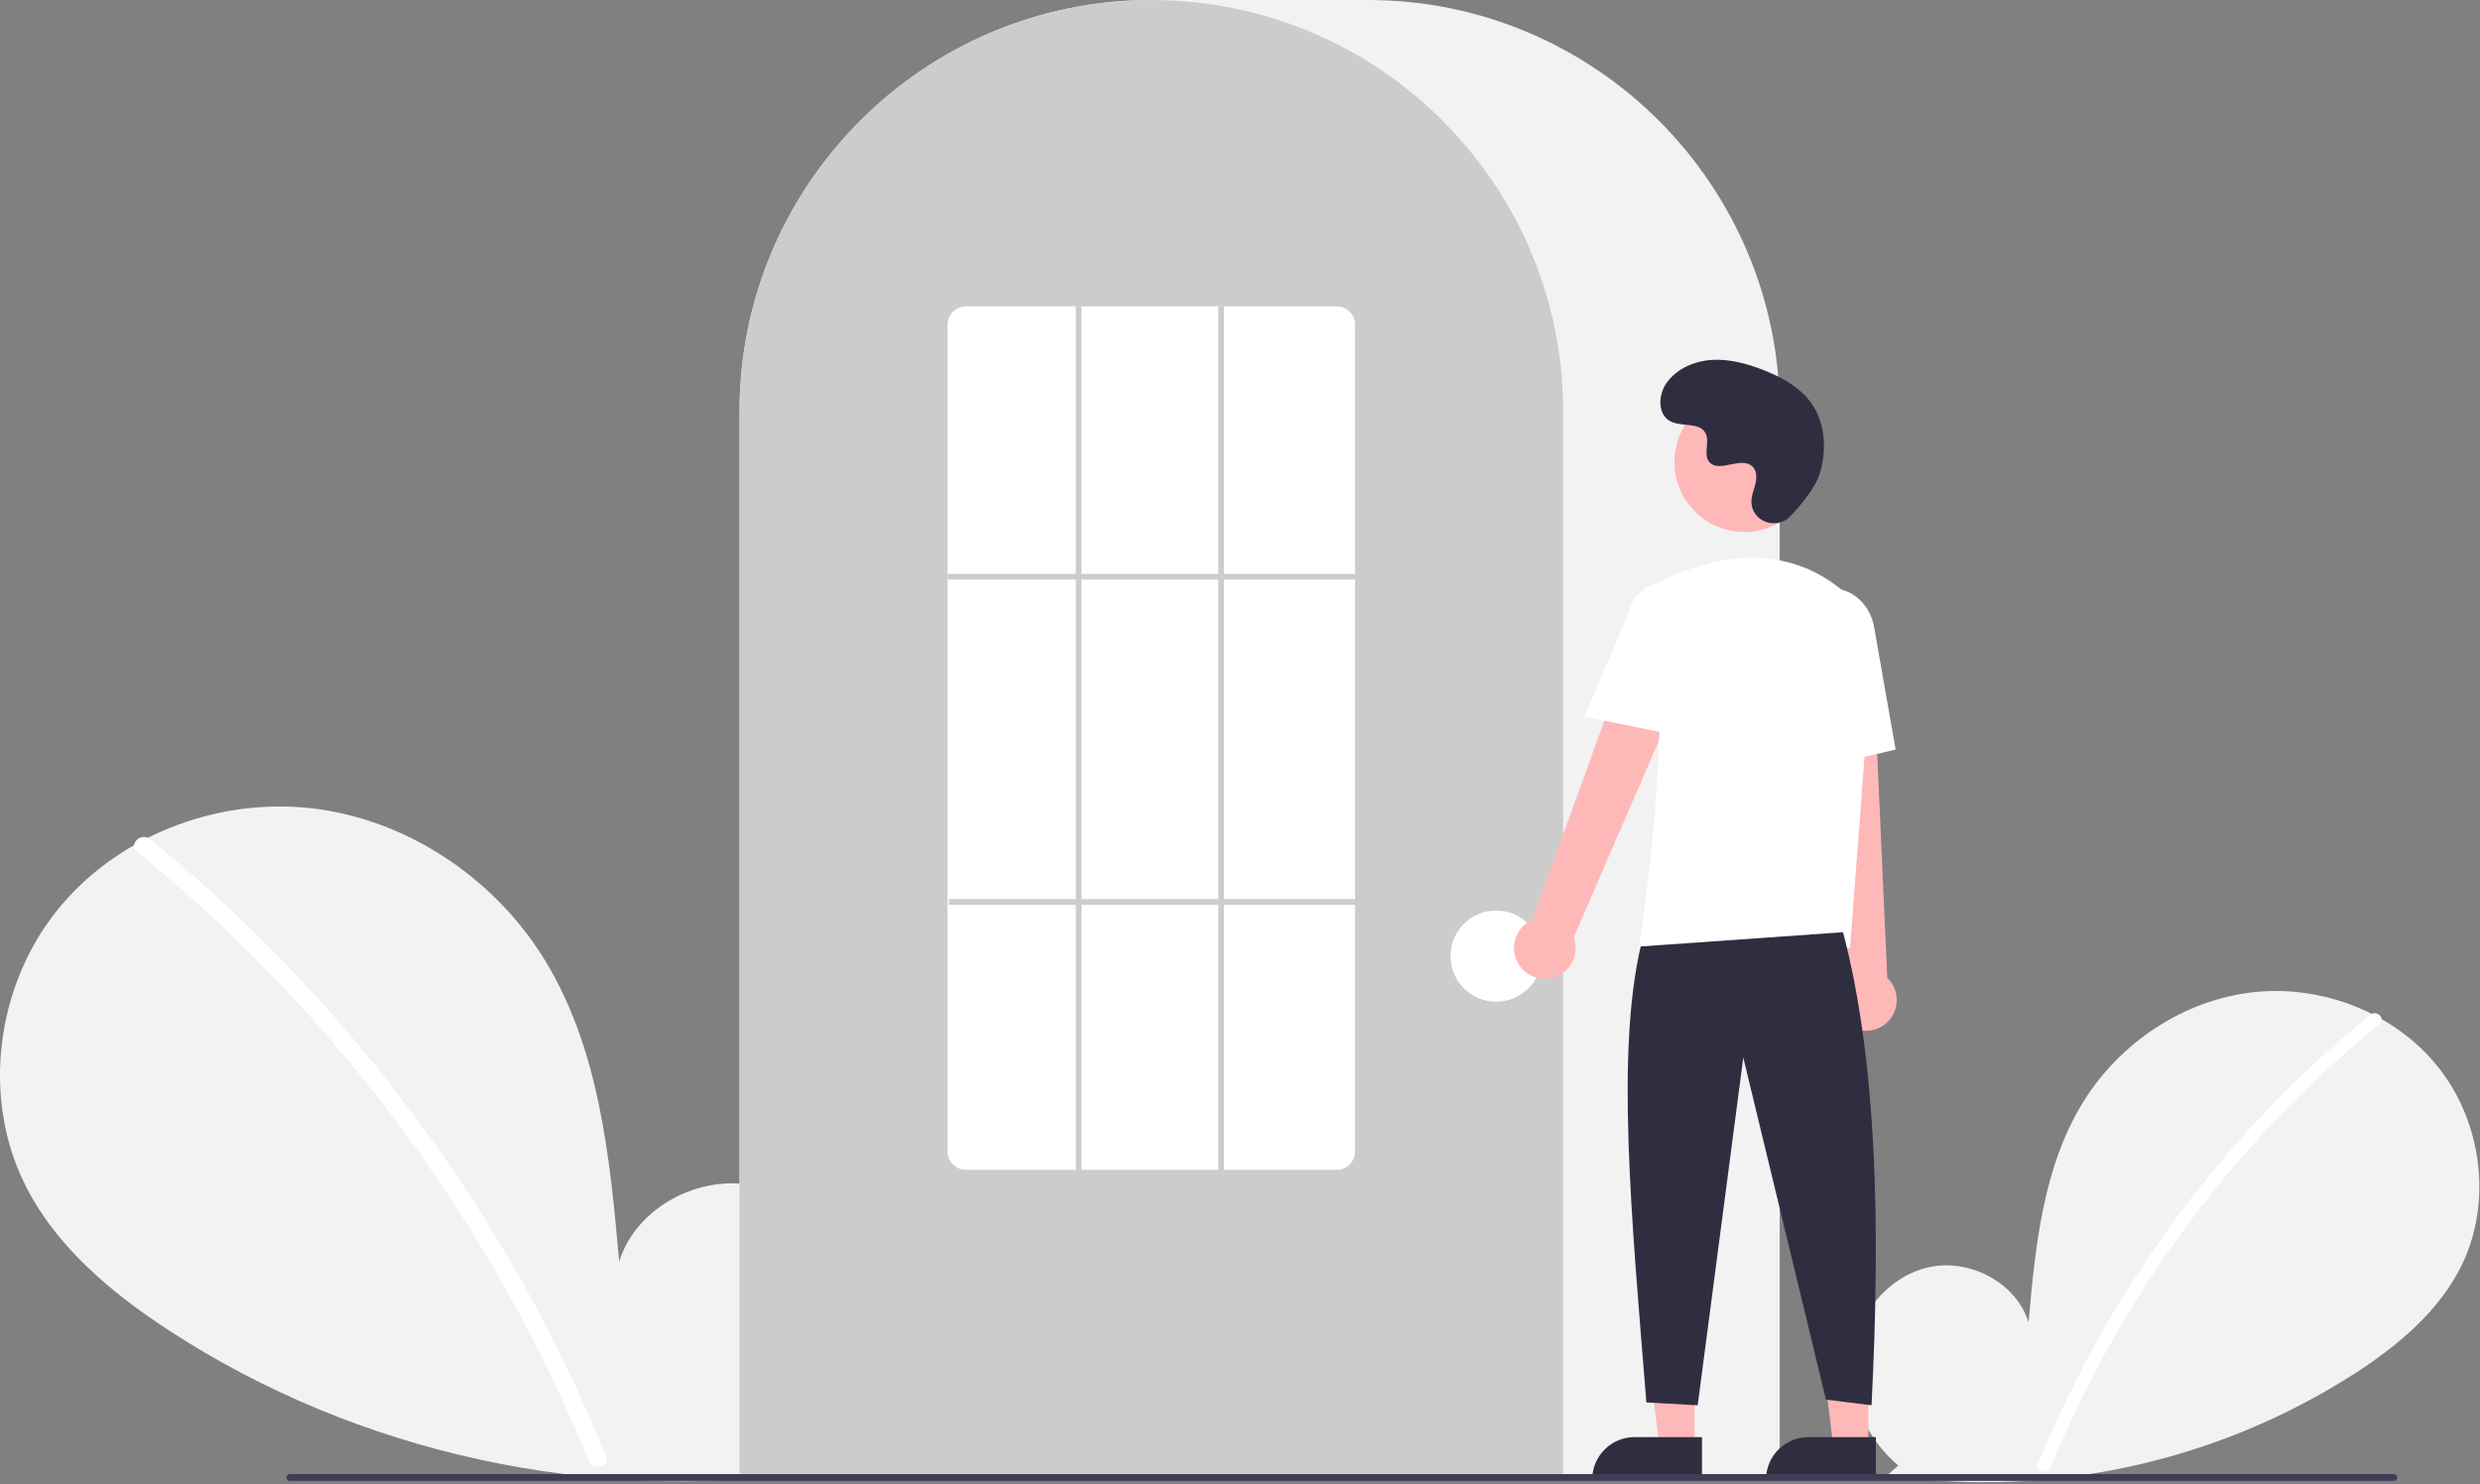 <svg width="401" height="240" viewBox="0 0 401 240" fill="none" xmlns="http://www.w3.org/2000/svg">
<rect x="0" y="0" width="401" height="240" fill="#808080" stroke="none"/>
<g clip-path="url(#clip0_1308_790)">
<path d="M306.935 236.969C301.803 232.632 298.685 225.781 299.503 219.112C300.32 212.442 305.384 206.311 311.953 204.894C318.521 203.478 326.009 207.399 328.004 213.815C329.102 201.444 330.367 188.555 336.945 178.02C342.9 168.481 353.215 161.656 364.394 160.435C375.573 159.213 387.343 163.825 394.315 172.649C401.287 181.472 402.994 194.3 398.111 204.43C394.514 211.892 387.887 217.446 380.943 221.964C358.506 236.441 331.595 242.328 305.163 238.542L306.935 236.969Z" fill="#F2F2F2"/>
<path d="M383.26 164.081C374.036 171.594 365.574 179.997 357.996 189.168C346.137 203.472 336.541 219.508 329.541 236.72C329.028 237.976 331.067 238.522 331.574 237.28C343.027 209.308 361.31 184.654 384.751 165.572C385.804 164.715 384.304 163.231 383.26 164.081Z" fill="white"/>
<path d="M129.055 235.791C136.104 229.834 140.386 220.424 139.264 211.264C138.141 202.103 131.185 193.681 122.163 191.736C113.141 189.791 102.857 195.176 100.117 203.989C98.609 186.997 96.871 169.294 87.837 154.825C79.657 141.723 65.49 132.348 50.136 130.67C34.781 128.993 18.615 135.328 9.039 147.447C-0.537 159.566 -2.882 177.184 3.825 191.098C8.766 201.348 17.868 208.976 27.405 215.181C57.832 234.98 95.576 243.237 131.49 237.952" fill="#F2F2F2"/>
<path d="M24.223 135.679C36.892 145.998 48.515 157.54 58.923 170.136C69.332 182.719 78.497 196.283 86.288 210.636C90.643 218.687 94.555 226.971 98.006 235.448C98.71 237.173 95.909 237.924 95.214 236.218C89.1 221.272 81.536 206.961 72.63 193.49C63.768 180.068 53.624 167.537 42.342 156.073C35.961 149.593 29.229 143.468 22.175 137.727C20.729 136.549 22.789 134.511 24.223 135.679L24.223 135.679Z" fill="white"/>
<path d="M287.77 239.155H119.578V66.586C119.578 29.87 149.448 0 186.163 0H221.184C257.9 0 287.77 29.87 287.77 66.586V239.155Z" fill="#F2F2F2"/>
<path d="M252.749 239.155H119.578V66.586C119.541 52.517 123.996 38.804 132.294 27.443C132.6 27.026 132.905 26.615 133.219 26.208C137.233 20.944 142.009 16.308 147.391 12.453C147.695 12.232 148 12.014 148.31 11.797C152.813 8.681 157.684 6.133 162.812 4.212C163.117 4.097 163.427 3.981 163.737 3.87C168.375 2.215 173.183 1.082 178.072 0.49C178.375 0.449 178.686 0.416 178.997 0.384C183.761 -0.126 188.566 -0.126 193.33 0.384C193.641 0.416 193.952 0.449 194.258 0.491C199.146 1.082 203.953 2.216 208.59 3.87C208.9 3.981 209.21 4.097 209.515 4.213C214.58 6.109 219.394 8.619 223.849 11.685C224.159 11.898 224.468 12.115 224.774 12.332C227.79 14.486 230.623 16.884 233.245 19.504C235.347 21.606 237.306 23.846 239.108 26.209C239.422 26.615 239.727 27.026 240.032 27.443C248.33 38.804 252.786 52.517 252.749 66.586V239.155Z" fill="#CCCCCC"/>
<path d="M241.92 161.971C245.992 161.971 249.293 158.67 249.293 154.598C249.293 150.527 245.992 147.226 241.92 147.226C237.848 147.226 234.547 150.527 234.547 154.598C234.547 158.67 237.848 161.971 241.92 161.971Z" fill="white"/>
<path d="M273.991 233.986H268.342L265.654 212.196L273.992 212.197L273.991 233.986Z" fill="#FFB8B8"/>
<path d="M264.306 232.372H275.201V239.232H257.447C257.447 238.331 257.624 237.439 257.969 236.607C258.313 235.775 258.819 235.018 259.456 234.381C260.093 233.744 260.849 233.239 261.681 232.894C262.514 232.549 263.406 232.372 264.306 232.372Z" fill="#2F2E41"/>
<path d="M302.1 233.986H296.451L293.763 212.196L302.101 212.197L302.1 233.986Z" fill="#FFB8B8"/>
<path d="M292.415 232.372H303.31V239.232H285.555C285.555 238.331 285.733 237.439 286.077 236.607C286.422 235.775 286.928 235.018 287.565 234.381C288.202 233.744 288.958 233.239 289.79 232.894C290.622 232.549 291.514 232.372 292.415 232.372Z" fill="#2F2E41"/>
<path d="M245.651 156.059C245.245 155.46 244.975 154.78 244.86 154.065C244.745 153.35 244.788 152.619 244.986 151.923C245.184 151.227 245.533 150.583 246.007 150.036C246.481 149.49 247.069 149.053 247.73 148.758L266.934 95.828L276.384 100.985L254.457 151.567C254.878 152.71 254.866 153.968 254.423 155.103C253.979 156.238 253.134 157.17 252.049 157.724C250.964 158.278 249.713 158.414 248.534 158.107C247.355 157.8 246.329 157.071 245.651 156.059Z" fill="#FFB8B8"/>
<path d="M299.214 166.005C298.586 165.645 298.045 165.152 297.629 164.56C297.212 163.968 296.93 163.292 296.803 162.58C296.676 161.867 296.707 161.136 296.893 160.436C297.079 159.737 297.416 159.087 297.881 158.532L291.932 102.541L302.686 103.032L305.158 158.107C306.039 158.949 306.58 160.085 306.678 161.3C306.777 162.514 306.427 163.723 305.694 164.696C304.962 165.67 303.897 166.341 302.703 166.582C301.509 166.823 300.267 166.618 299.214 166.005Z" fill="#FFB8B8"/>
<path d="M282.058 86.024C288.309 86.024 293.376 80.957 293.376 74.706C293.376 68.455 288.309 63.388 282.058 63.388C275.808 63.388 270.741 68.455 270.741 74.706C270.741 80.957 275.808 86.024 282.058 86.024Z" fill="#FFB8B8"/>
<path d="M299.142 153.271H265.021L265.062 153.005C265.123 152.608 271.143 113.174 266.703 100.273C266.258 99.005 266.297 97.618 266.813 96.377C267.33 95.136 268.287 94.13 269.5 93.553H269.5C275.846 90.564 288.028 86.885 298.31 95.815C299.823 97.151 301.004 98.82 301.76 100.691C302.517 102.563 302.828 104.584 302.668 106.596L299.142 153.271Z" fill="white"/>
<path d="M271.574 119.002L256.213 115.885L263.413 98.822C263.844 97.169 264.913 95.755 266.385 94.889C267.858 94.024 269.613 93.777 271.267 94.204C272.921 94.631 274.338 95.697 275.207 97.167C276.076 98.637 276.327 100.392 275.904 102.046L271.574 119.002Z" fill="white"/>
<path d="M291.249 124.788L290.325 103.619C289.625 99.639 291.903 95.877 295.407 95.262C298.911 94.65 302.333 97.409 303.037 101.418L306.508 121.199L291.249 124.788Z" fill="white"/>
<path d="M298.007 150.736C303.497 171.646 304.096 198.231 302.615 227.229L295.242 226.307L281.879 171.011L274.506 227.229L266.212 226.768C263.734 196.342 261.321 170.221 265.29 153.04L298.007 150.736Z" fill="#2F2E41"/>
<path d="M289.516 83.453C287.404 85.702 283.483 84.494 283.208 81.422C283.186 81.183 283.188 80.943 283.213 80.705C283.355 79.344 284.141 78.108 283.953 76.671C283.91 76.314 283.777 75.973 283.565 75.681C281.883 73.428 277.933 76.689 276.346 74.649C275.372 73.399 276.516 71.43 275.769 70.032C274.783 68.187 271.862 69.097 270.031 68.087C267.993 66.963 268.114 63.836 269.456 61.934C271.092 59.614 273.961 58.377 276.793 58.198C279.626 58.02 282.44 58.786 285.084 59.816C288.089 60.987 291.069 62.606 292.918 65.248C295.167 68.461 295.383 72.781 294.259 76.538C293.575 78.824 291.24 81.616 289.516 83.453Z" fill="#2F2E41"/>
<path d="M387.063 239.452H46.858C46.712 239.451 46.573 239.393 46.471 239.29C46.368 239.188 46.31 239.048 46.31 238.903C46.31 238.758 46.368 238.618 46.471 238.516C46.573 238.413 46.712 238.355 46.858 238.354H387.063C387.209 238.355 387.348 238.413 387.45 238.516C387.553 238.618 387.611 238.758 387.611 238.903C387.611 239.048 387.553 239.188 387.45 239.29C387.348 239.393 387.209 239.451 387.063 239.452Z" fill="#3F3D56"/>
<path d="M216.115 189.158H156.211C155.422 189.163 154.664 188.854 154.102 188.3C153.541 187.745 153.222 186.991 153.216 186.202V52.492C153.222 51.703 153.541 50.949 154.102 50.395C154.664 49.84 155.422 49.532 156.211 49.536H216.115C216.904 49.532 217.662 49.84 218.224 50.395C218.785 50.949 219.104 51.703 219.11 52.492V186.202C219.104 186.991 218.785 187.745 218.224 188.3C217.662 188.854 216.904 189.163 216.115 189.158Z" fill="white"/>
<path d="M219.11 92.8H153.216V93.722H219.11V92.8Z" fill="#CCCCCC"/>
<path d="M219.341 145.382H153.446V146.304H219.341V145.382Z" fill="#CCCCCC"/>
<path d="M174.874 49.536H173.952V189.619H174.874V49.536Z" fill="#CCCCCC"/>
<path d="M197.914 49.536H196.992V189.619H197.914V49.536Z" fill="#CCCCCC"/>
</g>
<defs>
<clipPath id="clip0_1308_790">
<rect width="400.896" height="239.68" fill="white"/>
</clipPath>
</defs>
</svg>
